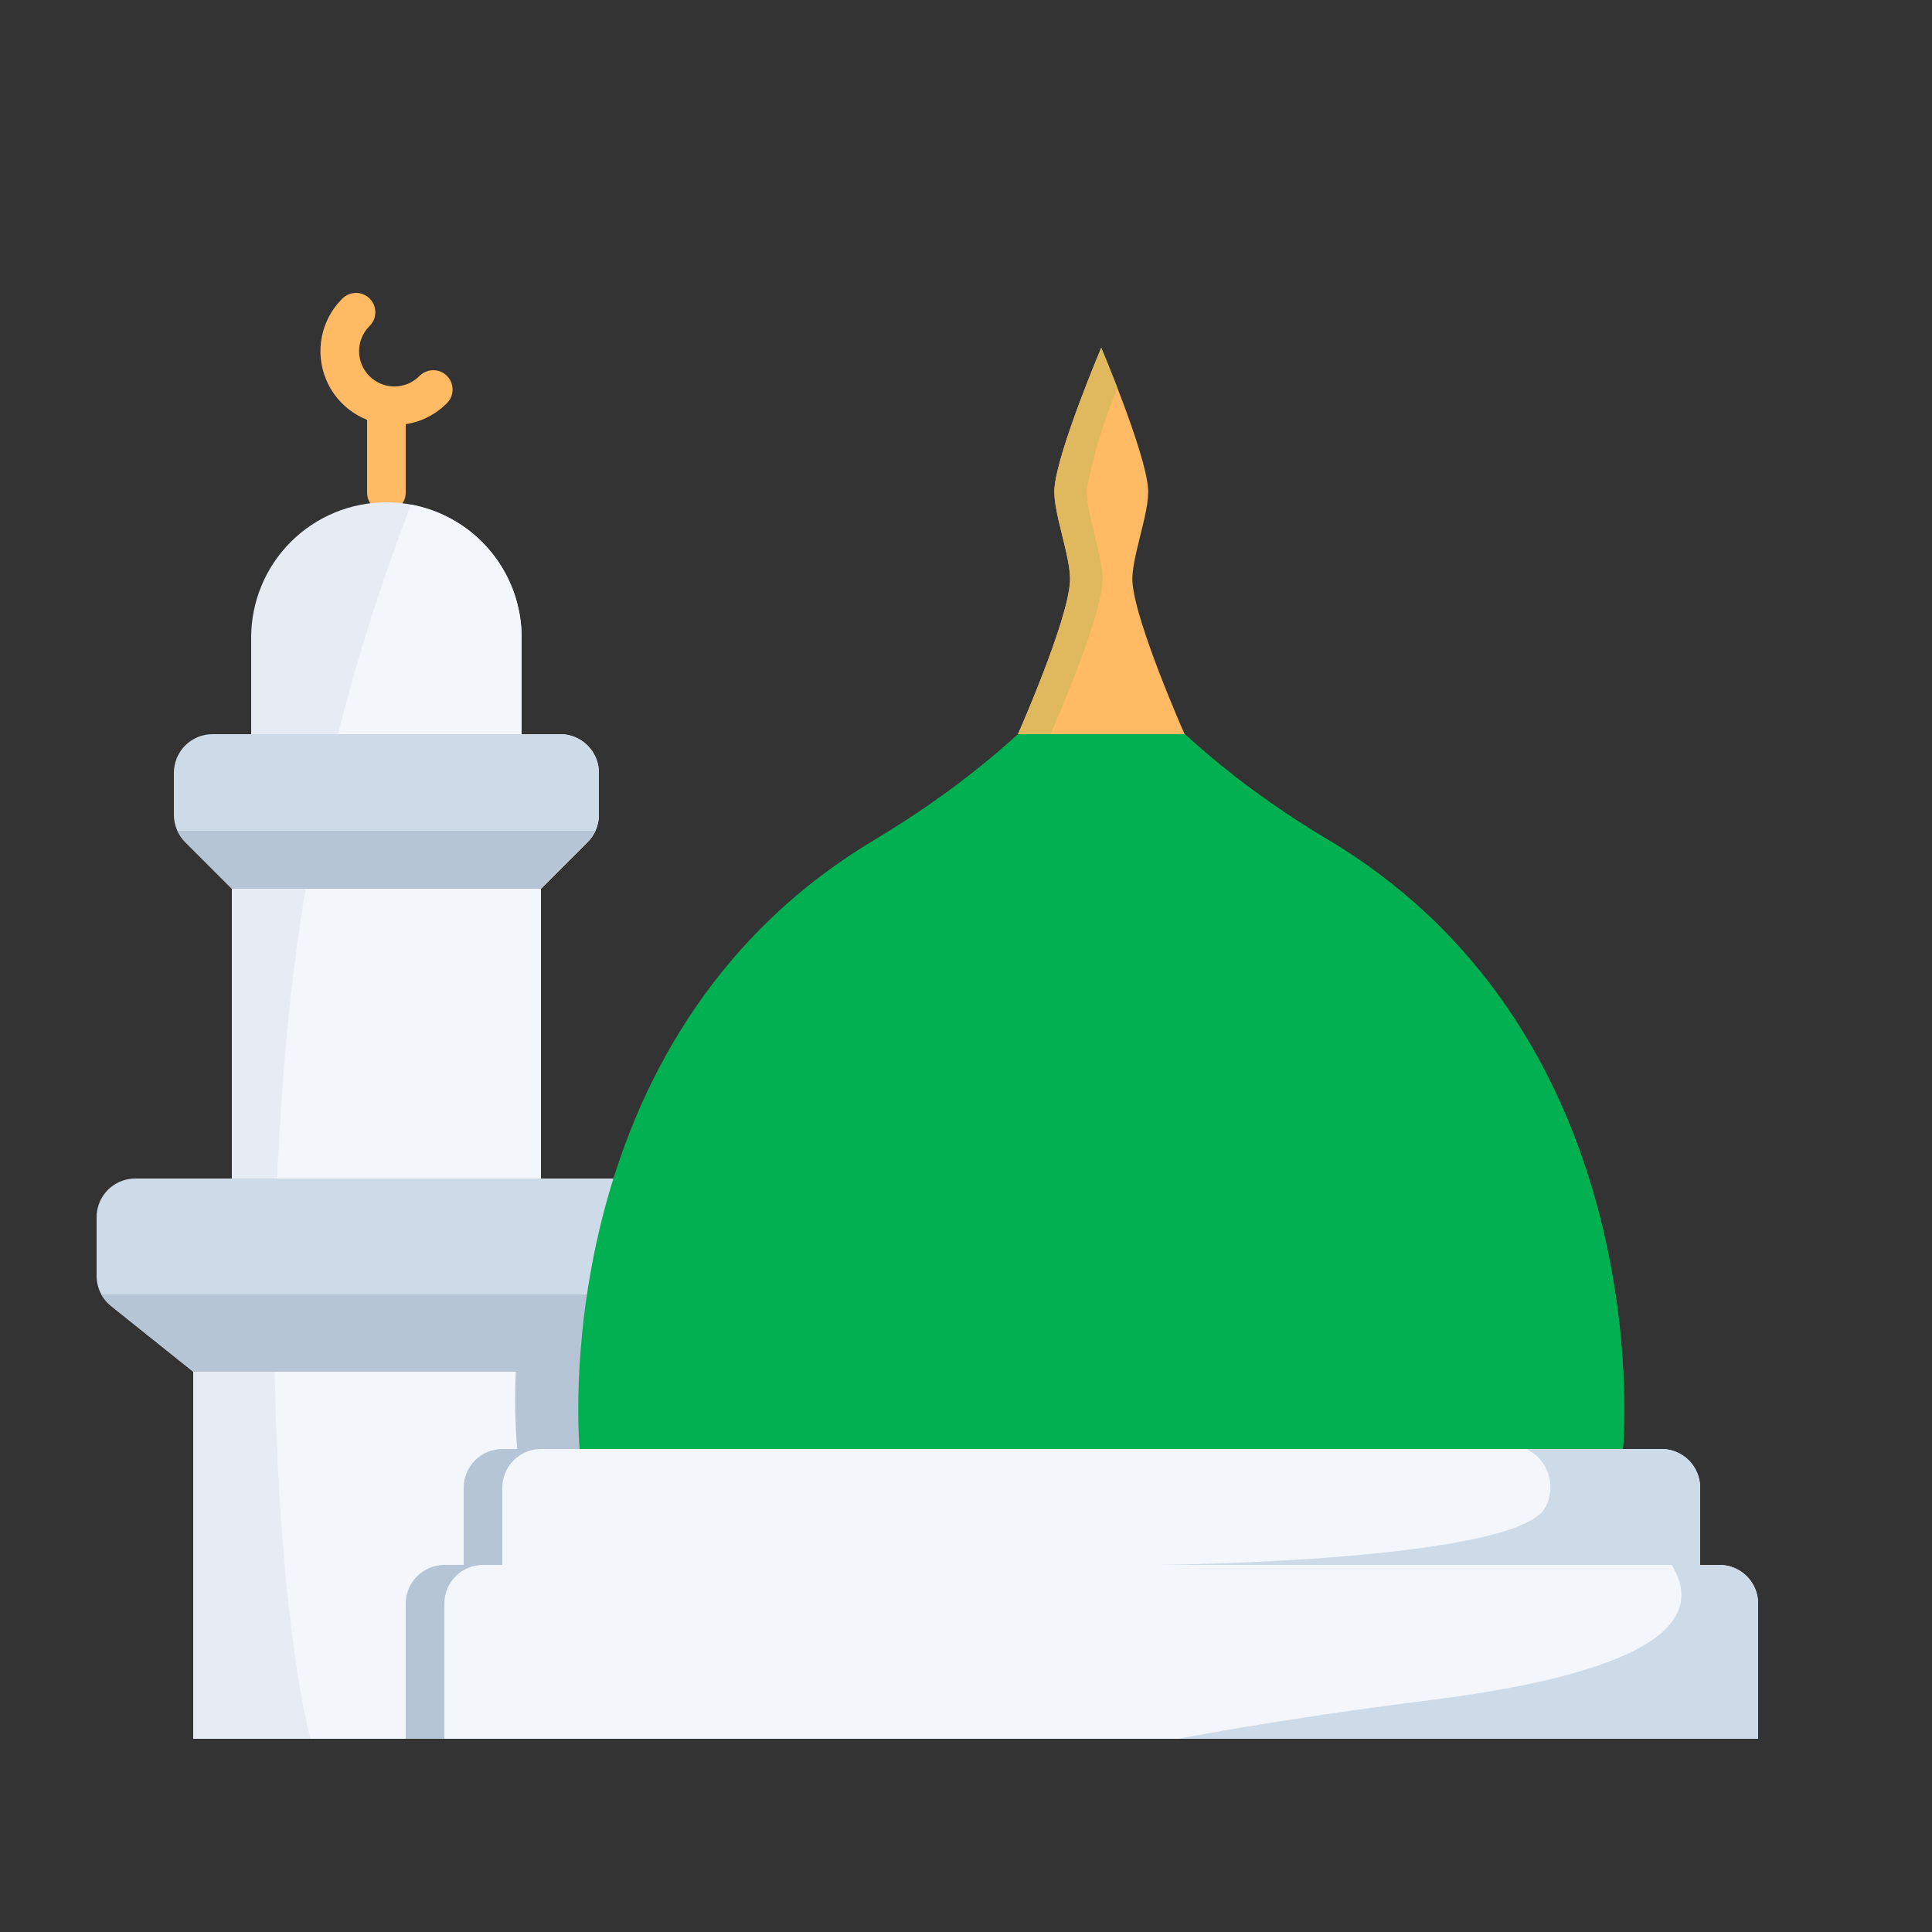 <svg width="34" height="34" viewBox="0 0 34 34" fill="none" xmlns="http://www.w3.org/2000/svg">
<rect x="0" y="0" width="34" height="34" fill="#333333" stroke="none"/>
<path d="M6.941 7.48C6.683 7.48 6.432 7.404 6.217 7.261C6.003 7.118 5.836 6.915 5.738 6.677C5.639 6.439 5.614 6.178 5.664 5.925C5.714 5.673 5.838 5.441 6.02 5.259C6.083 5.194 6.169 5.157 6.259 5.155C6.349 5.153 6.436 5.188 6.501 5.25C6.566 5.313 6.603 5.399 6.605 5.489C6.607 5.579 6.572 5.666 6.51 5.731L6.501 5.74C6.385 5.856 6.319 6.014 6.319 6.179C6.319 6.344 6.385 6.502 6.501 6.619C6.618 6.735 6.776 6.801 6.941 6.801C7.106 6.801 7.264 6.735 7.38 6.619C7.443 6.554 7.529 6.517 7.619 6.515C7.709 6.513 7.796 6.548 7.861 6.61C7.926 6.673 7.963 6.759 7.965 6.849C7.967 6.939 7.932 7.026 7.87 7.091L7.861 7.1C7.74 7.22 7.597 7.316 7.439 7.382C7.281 7.447 7.112 7.48 6.941 7.48Z" fill="#FFBA63"/>
<path d="M6.46 7.14V8.67C6.46 8.76 6.496 8.847 6.56 8.91C6.623 8.974 6.71 9.01 6.8 9.01C6.89 9.01 6.977 8.974 7.04 8.91C7.104 8.847 7.14 8.76 7.14 8.67V7.14H6.46Z" fill="#FFBA63"/>
<path d="M6.8 8.84C7.431 8.84 8.037 9.091 8.483 9.537C8.929 9.983 9.18 10.589 9.18 11.22V12.92H4.42V11.22C4.42 10.589 4.671 9.983 5.117 9.537C5.563 9.091 6.169 8.84 6.8 8.84ZM4.08 15.64H9.52V20.74H4.08V15.64ZM3.4 24.14H10.2V30.6H3.4V24.14Z" fill="#E6EBF4"/>
<path d="M12.58 21.42V22.454C12.58 22.555 12.557 22.656 12.513 22.748C12.469 22.84 12.404 22.92 12.325 22.984L10.88 24.14H10.2V30.6H5.46C4.852 28.098 4.583 22.593 5.1 17.68C5.42 14.666 6.138 11.707 7.235 8.881C7.782 8.982 8.275 9.271 8.631 9.699C8.986 10.126 9.18 10.664 9.18 11.22V12.92H9.86C10.04 12.921 10.213 12.992 10.34 13.12C10.468 13.247 10.54 13.42 10.54 13.6V14.338C10.54 14.519 10.468 14.693 10.339 14.821L9.52 15.64V20.74H11.9C12.08 20.741 12.253 20.812 12.38 20.94C12.508 21.067 12.579 21.24 12.58 21.42Z" fill="#F3F6FB"/>
<path d="M10.2 24.14V30.6H7.14V28.22C7.141 28.04 7.212 27.867 7.34 27.74C7.467 27.612 7.64 27.541 7.82 27.54H8.16V26.18C8.161 26 8.232 25.827 8.36 25.7C8.487 25.572 8.66 25.5 8.84 25.5H9.102C9.065 25.048 9.057 24.593 9.078 24.14H10.2Z" fill="#B5C5D5"/>
<path d="M10.341 14.819L9.52 15.64H4.08L3.259 14.819C3.132 14.692 3.06 14.519 3.06 14.338V13.6C3.06 13.42 3.132 13.247 3.259 13.119C3.387 12.992 3.56 12.92 3.74 12.92H9.86C10.04 12.92 10.213 12.992 10.341 13.119C10.468 13.247 10.54 13.42 10.54 13.6V14.338C10.54 14.519 10.468 14.692 10.341 14.819ZM11.9 20.74H2.38C2.2 20.74 2.027 20.812 1.899 20.939C1.772 21.067 1.7 21.24 1.7 21.42V22.453C1.7 22.555 1.723 22.656 1.767 22.748C1.811 22.84 1.876 22.92 1.955 22.984L3.4 24.14H10.88L12.325 22.984C12.404 22.92 12.469 22.84 12.513 22.748C12.557 22.656 12.58 22.555 12.58 22.453V21.42C12.58 21.24 12.508 21.067 12.381 20.939C12.253 20.812 12.08 20.74 11.9 20.74Z" fill="#CDDBE8"/>
<path d="M12.495 22.78C12.453 22.859 12.395 22.928 12.325 22.984L10.88 24.14H3.4L1.955 22.984C1.885 22.928 1.827 22.859 1.785 22.78H12.495Z" fill="#B5C5D5"/>
<path d="M9.52 25.5H29.24C29.42 25.5 29.593 25.572 29.721 25.699C29.848 25.827 29.92 26 29.92 26.18V27.54H8.84V26.18C8.84 26 8.912 25.827 9.039 25.699C9.167 25.572 9.34 25.5 9.52 25.5ZM8.5 27.54H30.26C30.44 27.54 30.613 27.612 30.741 27.739C30.868 27.867 30.94 28.04 30.94 28.22V30.6H7.82V28.22C7.82 28.04 7.892 27.867 8.019 27.739C8.147 27.612 8.32 27.54 8.5 27.54Z" fill="#F3F6FB"/>
<path d="M20.74 30.6C20.74 30.6 22.451 30.26 25.16 29.92C27.88 29.58 30.26 28.9 29.419 27.54H30.26C30.44 27.54 30.613 27.612 30.741 27.739C30.868 27.867 30.94 28.04 30.94 28.22V30.6H20.74Z" fill="#CDDBE8"/>
<path d="M10.479 14.62C10.445 14.695 10.398 14.762 10.339 14.821L9.52 15.64H4.08L3.261 14.821C3.202 14.763 3.155 14.695 3.121 14.62H10.479Z" fill="#B5C5D5"/>
<path d="M23.377 14.784C20.475 13.048 19.38 11.277 19.38 11.277C19.38 11.277 18.285 13.048 15.383 14.784C9.52 18.292 10.2 25.5 10.2 25.5H28.56C28.56 25.5 29.24 18.292 23.377 14.784Z" fill="#01B151"/>
<path d="M28.56 25.5H15.229C13.42 20.094 17.279 15.215 20.305 12.393C21.22 13.321 22.254 14.124 23.378 14.783C29.24 18.292 28.56 25.5 28.56 25.5Z" fill="#01B151"/>
<path d="M17.914 12.92C17.914 12.92 18.785 10.956 18.832 10.241C18.858 9.824 18.526 9.009 18.557 8.592C18.607 7.943 19.38 6.12 19.38 6.12C19.38 6.12 20.153 7.943 20.204 8.592C20.238 9.009 19.903 9.824 19.929 10.241C19.975 10.954 20.847 12.92 20.847 12.92H17.914Z" fill="#FFBA63"/>
<path d="M17.915 12.92H18.486C18.486 12.92 19.36 10.955 19.404 10.241C19.431 9.823 19.098 9.01 19.128 8.592C19.246 7.989 19.426 7.4 19.666 6.834C19.509 6.426 19.38 6.12 19.38 6.12C19.38 6.12 18.608 7.942 18.557 8.592C18.523 9.01 18.856 9.823 18.829 10.241C18.785 10.955 17.915 12.92 17.915 12.92Z" fill="#E0B95E"/>
<path d="M20.4 27.54C20.4 27.54 26.719 27.482 27.2 26.52C27.247 26.431 27.275 26.334 27.283 26.234C27.291 26.134 27.279 26.033 27.248 25.938C27.216 25.842 27.165 25.754 27.099 25.679C27.032 25.604 26.951 25.543 26.86 25.5H29.24C29.42 25.5 29.593 25.572 29.721 25.699C29.848 25.827 29.92 26 29.92 26.18V27.54H20.4Z" fill="#CDDBE8"/>
</svg>
